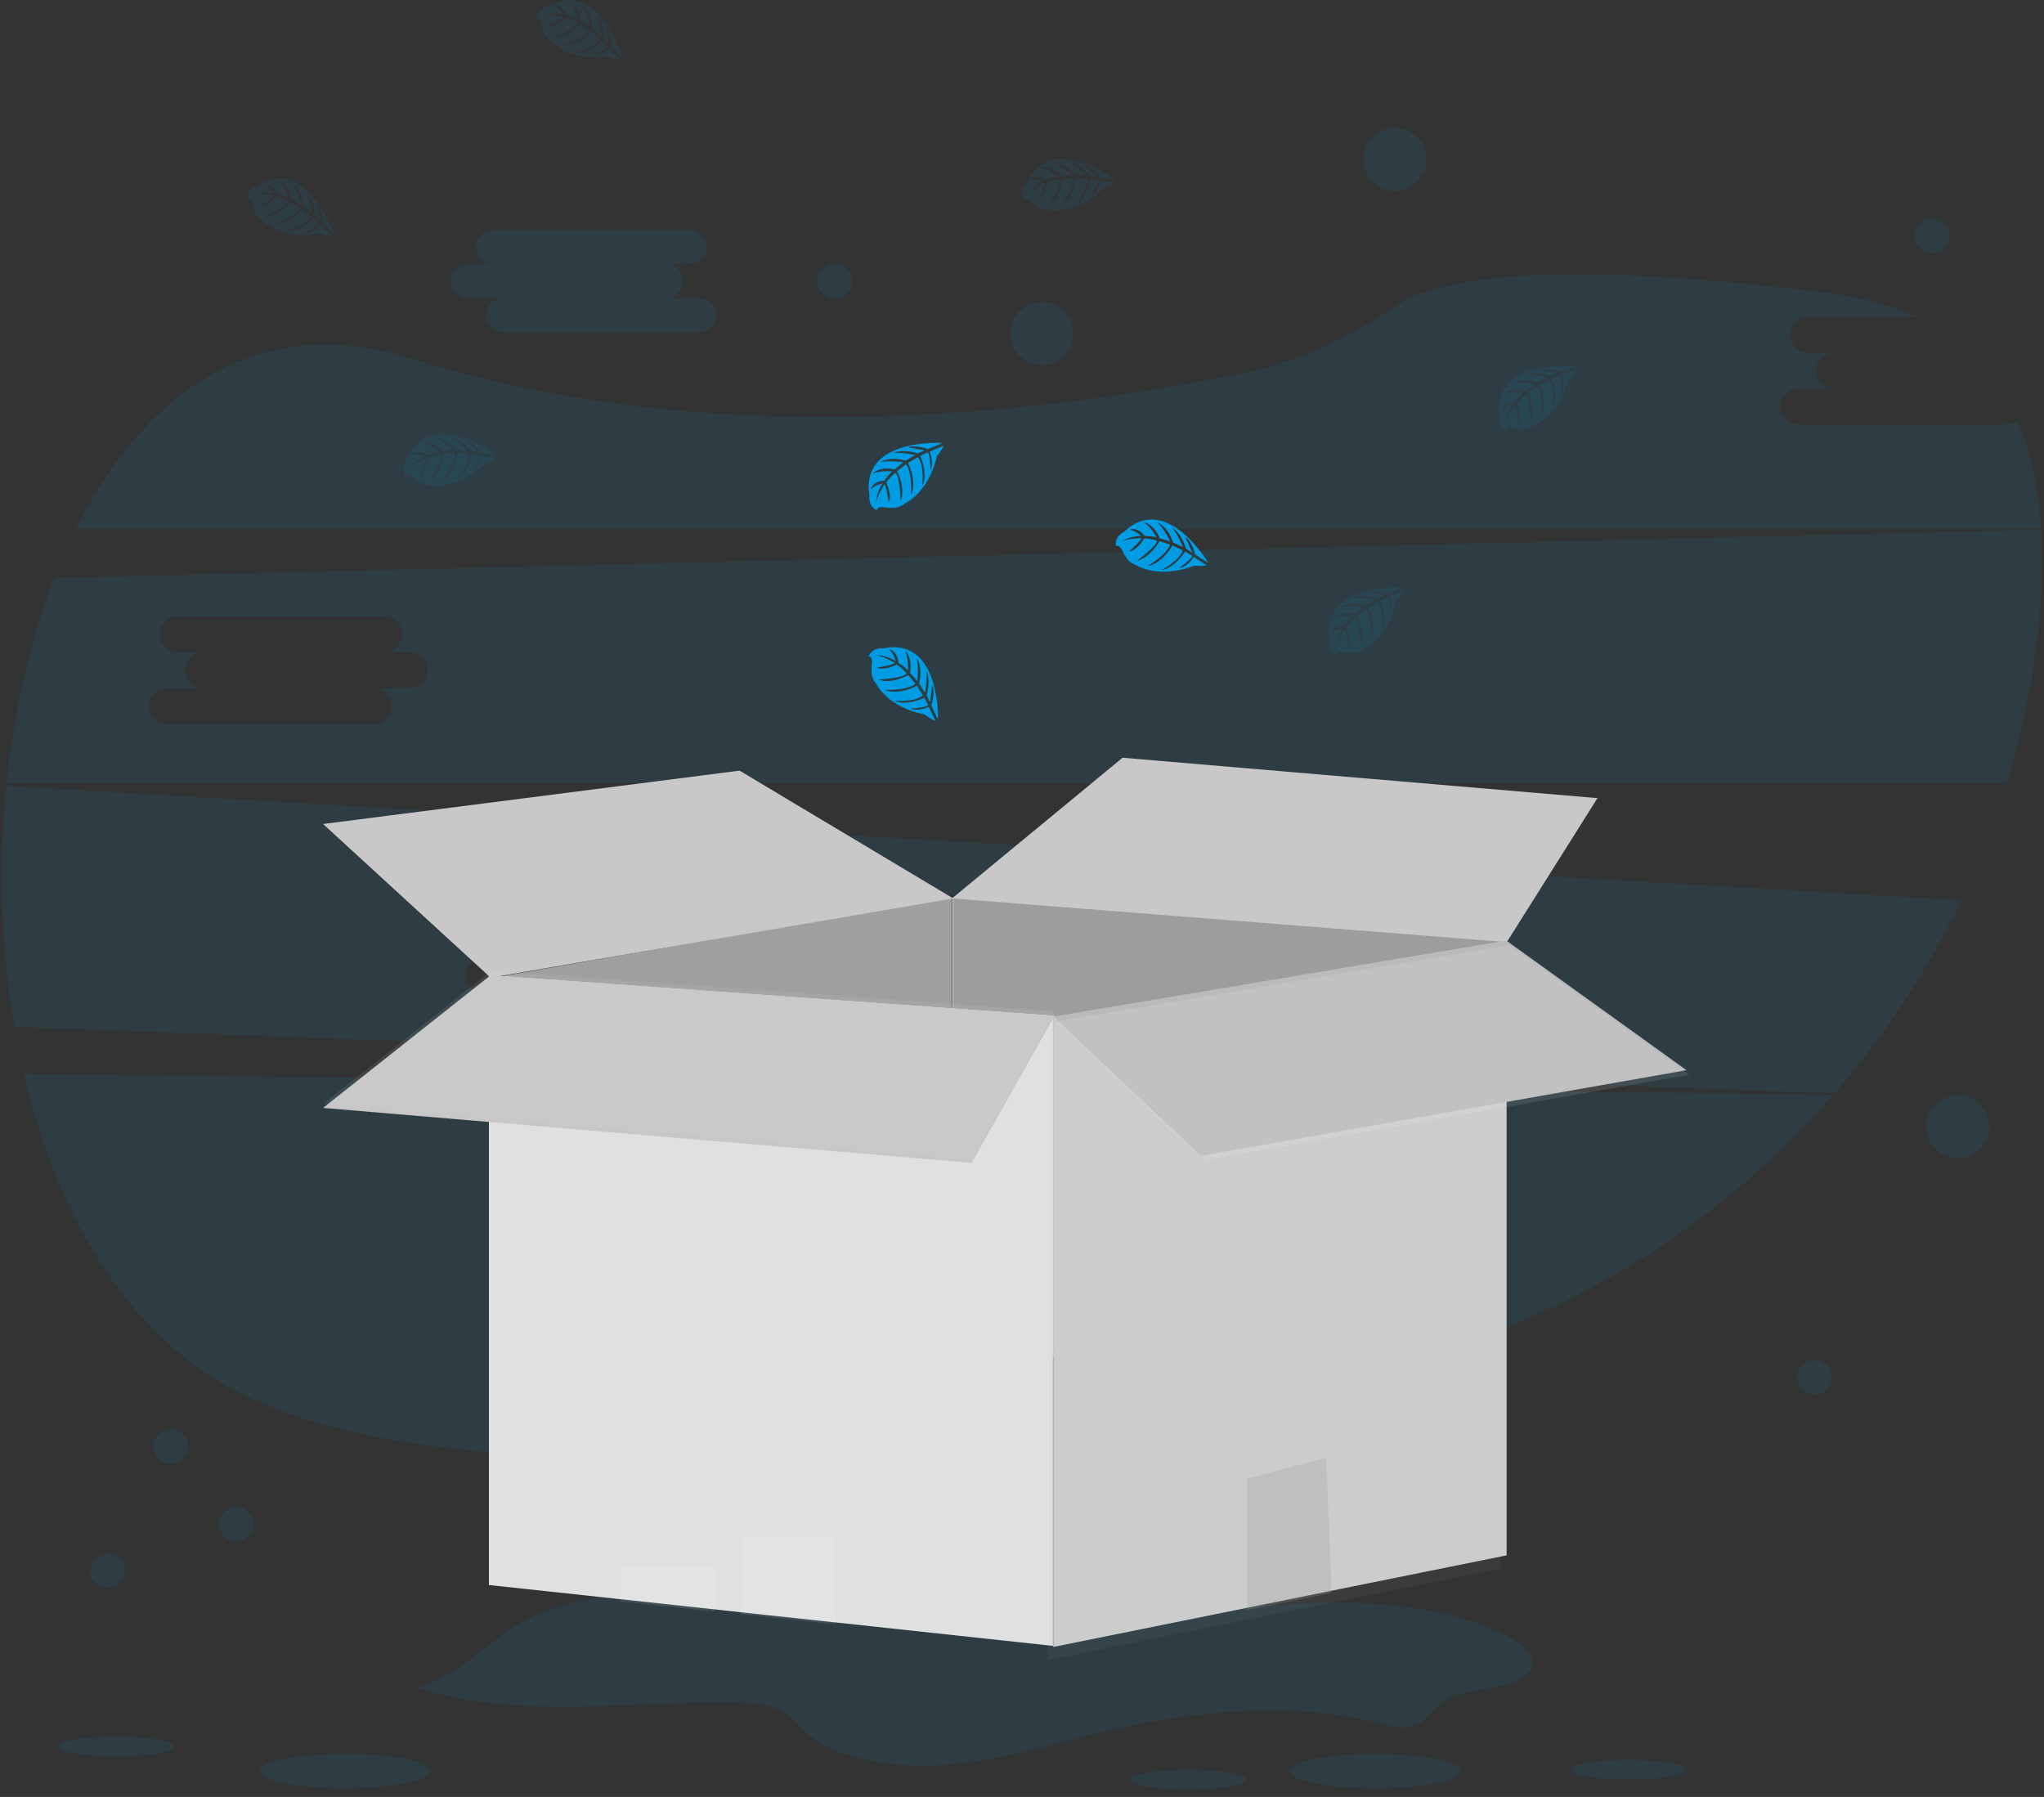 
<svg width="240px" height="211px" viewBox="0 0 240 211" version="1.1" xmlns="http://www.w3.org/2000/svg" xmlns:xlink="http://www.w3.org/1999/xlink">
    <rect x="0" y="0" width="240" height="211" fill="#333333" stroke="none"/>
    <defs></defs>
    <g id="Page-1" stroke="none" stroke-width="1" fill="none" fill-rule="evenodd">
        <g id="标准产品-切换【切集群、切命名空间、切项目】异常状态" transform="translate(-4715, -2624)">
            <g id="Group-73" transform="translate(2879, 2351)">
                <g id="Group-70" transform="translate(1256, 80)">
                    <g id="Group-51">
                        <g id="Group-34" transform="translate(201, 49)">
                            <g id="table02" transform="translate(19, 64)">
                                <g id="服务配置-title">
                                    <g id="Group-72" transform="translate(306, 80)">
                                        <g id="undraw_empty_xct9" transform="translate(54, 0)">
                                            <g id="Group-44" transform="translate(0, 3)" opacity="0.1">
                                                <g id="Group-36" transform="translate(0, 29)">
                                                    <g id="Group-33">
                                                        <path d="M2.806,94.111 C6.597,110.315 14.623,124.322 27.306,131.111 C53.665,145.221 113.11,137.944 157.476,129.583 C179.895,125.372 200.244,113.739 215.247,96.557 L2.806,94.111 Z" id="Shape" fill="#009CE3" fill-rule="nonzero"></path>
                                                        <path d="M235.458,17.844 L211.115,17.844 C209.953,17.844 209.011,16.902 209.011,15.74 C209.011,14.578 209.953,13.636 211.115,13.636 L215.323,13.636 C214.161,13.636 213.219,12.694 213.219,11.532 C213.219,10.37 214.161,9.427 215.323,9.427 L212.318,9.427 C211.156,9.427 210.214,8.485 210.214,7.323 C210.214,6.161 211.156,5.219 212.318,5.219 L225.024,5.219 C222.204,3.909 218.909,2.977 215.114,2.487 C180.47,-1.963 168.101,0.981 163.737,4.016 C158.354,7.75 152.349,10.498 145.931,11.821 C124.556,16.23 84.581,21.537 48.349,10.122 C30.342,4.444 16.957,14.035 8.936,30.056 L239.684,30.056 C239.382,25.4 238.48,21.102 236.825,17.337 C236.445,17.665 235.96,17.844 235.458,17.844 Z" id="Shape" fill="#009CE3" fill-rule="nonzero"></path>
                                                        <path d="M0.74,60.295 C-0.195,69.718 0.122,79.224 1.684,88.564 L215.408,96.38 C221.358,89.536 226.353,81.918 230.258,73.734 L0.74,60.295 Z M85.271,80.462 L81.063,80.462 C82.225,80.462 83.167,81.404 83.167,82.566 C83.167,83.728 82.225,84.671 81.063,84.671 L56.72,84.671 C55.558,84.671 54.616,83.728 54.616,82.566 C54.616,81.404 55.558,80.462 56.72,80.462 L60.928,80.462 C59.766,80.462 58.824,79.52 58.824,78.358 C58.824,77.196 59.766,76.254 60.928,76.254 L57.923,76.254 C56.761,76.254 55.819,75.312 55.819,74.15 C55.819,72.988 56.761,72.046 57.923,72.046 L82.266,72.046 C83.428,72.046 84.37,72.988 84.37,74.15 C84.37,75.312 83.428,76.254 82.266,76.254 L85.271,76.254 C86.433,76.254 87.375,77.196 87.375,78.358 C87.375,79.52 86.433,80.462 85.271,80.462 Z" id="Shape" fill="#009CE3" fill-rule="nonzero"></path>
                                                        <path d="M239.694,30.2 L6.357,35.878 C3.52,43.172 1.649,51.42 0.775,59.972 L235.606,59.972 C237.14,54.949 238.274,49.814 238.998,44.613 C239.697,39.586 239.976,34.727 239.694,30.2 Z M48.146,48.797 L43.938,48.797 C45.1,48.797 46.042,49.739 46.042,50.901 C46.042,52.063 45.1,53.005 43.938,53.005 L19.595,53.005 C18.433,53.005 17.491,52.063 17.491,50.901 C17.491,49.739 18.433,48.797 19.595,48.797 L23.803,48.797 C22.641,48.797 21.699,47.855 21.699,46.693 C21.699,45.531 22.641,44.589 23.803,44.589 L20.799,44.589 C19.637,44.589 18.694,43.647 18.694,42.485 C18.694,41.323 19.637,40.381 20.799,40.381 L45.141,40.381 C46.304,40.381 47.246,41.323 47.246,42.485 C47.246,43.647 46.304,44.589 45.141,44.589 L48.146,44.589 C49.308,44.589 50.25,45.531 50.25,46.693 C50.25,47.855 49.308,48.797 48.146,48.797 Z" id="Shape" fill="#009CE3" fill-rule="nonzero"></path>
                                                        <g id="Group" transform="translate(146.533, 96.226)" fill="#009CE3" fill-rule="nonzero">
                                                            <path d="M26.955,23.722 C25.07,23.331 20.312,18.78 20.312,18.78 C20.312,18.78 26.487,16.502 28.374,16.893 C30.146,17.387 31.231,19.17 30.857,20.97 C30.483,22.771 28.776,23.973 26.955,23.72 L26.955,23.722 Z" id="Shape"></path>
                                                            <path d="M15.817,32.431 C13.893,32.363 8.434,28.684 8.434,28.684 C8.434,28.684 14.138,25.401 16.062,25.462 C17.365,25.422 18.582,26.11 19.219,27.247 C19.857,28.385 19.807,29.782 19.092,30.872 C18.377,31.962 17.114,32.563 15.817,32.431 Z" id="Shape"></path>
                                                            <path d="M24.308,4.437 C24.555,6.348 28.724,11.44 28.724,11.44 C28.724,11.44 31.469,5.457 31.224,3.546 C30.87,1.739 29.175,0.517 27.349,0.752 C25.523,0.987 24.192,2.599 24.308,4.437 Z" id="Shape"></path>
                                                            <path d="M11.41,14.786 C12.216,16.533 17.719,20.147 17.719,20.147 C17.719,20.147 18.549,13.615 17.743,11.868 C17.276,10.653 16.171,9.799 14.877,9.652 C13.583,9.505 12.315,10.09 11.587,11.169 C10.858,12.248 10.79,13.643 11.41,14.788 L11.41,14.786 Z" id="Shape"></path>
                                                            <path d="M0.256,26.565 C0.753,28.426 5.569,32.916 5.569,32.916 C5.569,32.916 7.49,26.62 6.99,24.759 C6.397,23.018 4.555,22.035 2.778,22.511 C1.001,22.988 -0.102,24.761 0.256,26.565 Z" id="Shape"></path>
                                                            <path d="M26.955,23.722 C25.07,23.331 20.312,18.78 20.312,18.78 C20.312,18.78 26.487,16.502 28.374,16.893 C30.146,17.387 31.231,19.17 30.857,20.97 C30.483,22.771 28.776,23.973 26.955,23.72 L26.955,23.722 Z" id="Shape" opacity="0.25"></path>
                                                            <path d="M15.817,32.431 C13.893,32.363 8.434,28.684 8.434,28.684 C8.434,28.684 14.138,25.401 16.062,25.462 C17.365,25.422 18.582,26.11 19.219,27.247 C19.857,28.385 19.807,29.782 19.092,30.872 C18.377,31.962 17.114,32.563 15.817,32.431 Z" id="Shape" opacity="0.25"></path>
                                                            <path d="M11.41,14.786 C12.216,16.533 17.719,20.147 17.719,20.147 C17.719,20.147 18.549,13.615 17.743,11.868 C17.276,10.653 16.171,9.799 14.877,9.652 C13.583,9.505 12.315,10.09 11.587,11.169 C10.858,12.248 10.79,13.643 11.41,14.788 L11.41,14.786 Z" id="Shape" opacity="0.25"></path>
                                                            <path d="M0.256,26.565 C0.753,28.426 5.569,32.916 5.569,32.916 C5.569,32.916 7.49,26.62 6.99,24.759 C6.397,23.018 4.555,22.035 2.778,22.511 C1.001,22.988 -0.102,24.761 0.256,26.565 Z" id="Shape" opacity="0.25"></path>
                                                        </g>
                                                        <g id="Group" transform="translate(137.361, 66.124)">
                                                            <path d="M6.453,48.015 C6.453,48.015 7.231,31.654 16.213,22.528 C20.001,18.723 22.453,13.792 23.201,8.475 C23.538,5.948 23.642,3.395 23.513,0.849" id="Shape" stroke="#535461" stroke-width="2"></path>
                                                            <path d="M31.104,7.023 C29.575,8.206 23.037,8.892 23.037,8.892 C23.037,8.892 25.297,2.708 26.815,1.524 C27.788,0.659 29.161,0.406 30.378,0.869 C31.595,1.332 32.454,2.433 32.607,3.726 C32.759,5.019 32.18,6.29 31.104,7.023 Z" id="Shape" fill="#009CE3" fill-rule="nonzero"></path>
                                                            <path d="M24.891,24.17 C22.982,24.426 16.986,21.711 16.986,21.711 C16.986,21.711 22.059,17.514 23.974,17.258 C25.251,17.002 26.564,17.477 27.382,18.491 C28.199,19.505 28.384,20.89 27.863,22.083 C27.341,23.277 26.199,24.081 24.9,24.17 L24.891,24.17 Z" id="Shape" fill="#009CE3" fill-rule="nonzero"></path>
                                                            <path d="M17.272,36.078 C15.433,36.653 9.063,34.986 9.063,34.986 C9.063,34.986 13.352,29.992 15.191,29.418 C16.981,28.981 18.804,30.01 19.354,31.769 C19.904,33.529 18.993,35.413 17.272,36.074 L17.272,36.078 Z" id="Shape" fill="#009CE3" fill-rule="nonzero"></path>
                                                            <path d="M15.999,6.852 C16.872,8.573 22.489,11.995 22.489,11.995 C22.489,11.995 23.094,5.444 22.229,3.719 C21.298,2.127 19.29,1.534 17.643,2.362 C15.996,3.19 15.276,5.156 15.999,6.852 Z" id="Shape" fill="#009CE3" fill-rule="nonzero"></path>
                                                            <path d="M7.263,20.894 C8.604,22.277 14.994,23.86 14.994,23.86 C14.994,23.86 13.612,17.424 12.271,16.042 C10.906,14.801 8.812,14.834 7.488,16.118 C6.163,17.402 6.065,19.494 7.263,20.896 L7.263,20.894 Z" id="Shape" fill="#009CE3" fill-rule="nonzero"></path>
                                                            <path d="M0.646,35.705 C1.738,37.295 7.766,39.935 7.766,39.935 C7.766,39.935 7.49,33.357 6.403,31.767 C5.262,30.338 3.212,30.031 1.702,31.063 C0.192,32.094 -0.268,34.116 0.649,35.698 L0.646,35.705 Z" id="Shape" fill="#009CE3" fill-rule="nonzero"></path>
                                                        </g>
                                                    </g>
                                                    <g id="Group-35" transform="translate(48.985, 154.67)" fill="#009CE3" fill-rule="nonzero">
                                                        <path d="M0.162,11.534 C11.304,15.281 24.898,13.002 37.539,13.266 C39.271,13.303 41.101,13.41 42.49,14.056 C43.879,14.702 44.562,15.757 45.514,16.649 C49.056,19.99 56.313,21.064 62.658,20.498 C69.003,19.931 74.821,18.055 80.794,16.627 C91.143,14.156 102.975,13.033 113.182,15.725 C114.12,15.972 115.106,16.255 116.109,16.159 C118.348,15.938 119.014,14.147 120.578,13.124 C123.412,11.276 129.541,11.778 130.78,9.344 C131.508,7.927 129.833,6.453 128.011,5.478 C121.034,1.749 111.054,1.134 101.923,1.709 C92.793,2.285 83.815,3.872 74.637,3.877 C63.202,3.877 52.153,1.443 40.829,0.446 C32.985,-0.246 24.425,-0.161 17.071,1.863 C9.122,4.079 7.365,9.021 0.162,11.534 Z" id="Shape"></path>
                                                    </g>
                                                </g>
                                                <path d="M55.003,28.008 L57.865,28.008 C56.784,27.972 55.927,27.085 55.927,26.004 C55.927,24.923 56.784,24.036 57.865,24 L81.049,24 C82.129,24.036 82.987,24.923 82.987,26.004 C82.987,27.085 82.129,27.972 81.049,28.008 L78.187,28.008 C79.293,28.008 80.19,28.905 80.19,30.011 C80.19,31.117 79.293,32.014 78.187,32.014 L82.193,32.014 C83.273,32.05 84.131,32.937 84.131,34.018 C84.131,35.1 83.273,35.986 82.193,36.022 L59.009,36.022 C57.928,35.986 57.071,35.1 57.071,34.018 C57.071,32.937 57.928,32.05 59.009,32.014 L55.003,32.014 C53.897,32.014 53,31.117 53,30.011 C53,28.905 53.897,28.008 55.003,28.008 Z" id="Shape-Copy" fill="#009CE3" fill-rule="nonzero"></path>
                                                <g id="Group-41" transform="translate(96, 28)" fill="#009CE3" fill-rule="nonzero">
                                                    <circle id="Oval" cx="26.335" cy="8.168" r="3.701"></circle>
                                                    <circle id="Oval" cx="2.019" cy="2.019" r="2.019"></circle>
                                                </g>
                                                <g id="Group-42" transform="translate(194.408, 19.735) rotate(-11) translate(-194.408, -19.735) translate(161.408, 6.235)" fill="#009CE3" fill-rule="nonzero">
                                                    <circle id="Oval" cx="3.701" cy="3.701" r="3.701"></circle>
                                                    <circle id="Oval" cx="63.941" cy="24.539" r="2.019"></circle>
                                                </g>
                                                <g id="Group-42-Copy" transform="translate(222, 143) rotate(80) translate(-222, -143) translate(206, 129)" fill="#009CE3" fill-rule="nonzero">
                                                    <circle id="Oval" cx="3.884" cy="3.869" r="3.701"></circle>
                                                    <circle id="Oval" cx="29.941" cy="25.539" r="2.019"></circle>
                                                </g>
                                                <g id="Group-40" transform="translate(10.607, 164.708)" fill="#009CE3" fill-rule="nonzero">
                                                    <circle id="Oval" cx="9.429" cy="2.168" r="2.019"></circle>
                                                    <circle id="Oval" cx="17.168" cy="11.259" r="2.019"></circle>
                                                    <circle id="Oval" cx="2.028" cy="16.739" r="2.019"></circle>
                                                </g>
                                                <ellipse id="Oval" fill="#009CE3" fill-rule="nonzero" cx="40.471" cy="204.961" rx="10" ry="2.019"></ellipse>
                                                <ellipse id="Oval-Copy-7" fill="#009CE3" fill-rule="nonzero" cx="161.471" cy="204.961" rx="10" ry="2.019"></ellipse>
                                            </g>
                                            <path d="M63.18,121.16 C63.18,121.16 60.23,127.445 62.043,127.019 C63.856,126.593 63.18,121.16 63.18,121.16 Z" id="Shape" fill="#000000" fill-rule="nonzero" opacity="0.1"></path>
                                            <g id="Group-3" transform="translate(37, 88)" fill-rule="nonzero">
                                                <polygon id="Shape" fill="#A8A7A7" points="21.408 26.715 74.73 17.412 74.73 71.535 23.117 68.691 20.408 26.715"></polygon>
                                                <polygon id="Shape" fill="#000000" opacity="0.05" points="75.322 17 75.322 71.123 23.709 68.279 21 26.303"></polygon>
                                                <polygon id="Shape" fill="#B0ADAD" points="74.781 17.412 139.925 22.542 136.32 69.642 74.781 71.535"></polygon>
                                                <polygon id="Shape" fill="#000000" opacity="0.1" points="75 17 140.144 22.13 136.539 69.23 75 71.123"></polygon>
                                                <polygon id="Shape" fill="#C9C7C7" points="94.81 0.974 74.781 17.493 139.925 22.623 150.571 5.718"></polygon>
                                                <polygon id="Shape" fill="#C9C7C7" points="0.935 8.757 49.839 2.491 74.926 17.495 20.604 26.798"></polygon>
                                                <polygon id="Shape" fill="#E0E0E0" points="86.639 31.268 86.639 105.265 61.192 102.518 50.123 101.331 46.751 100.959 35.689 99.764 20.408 98.116 20.408 26.516 74.723 30.407"></polygon>
                                                <polygon id="Shape" fill="#CCCCCC" points="139.903 22.47 139.903 94.634 119.507 98.754 109.588 100.759 86.667 105.391 86.667 31.394"></polygon>
                                                <polygon id="Shape" fill="#CCCCCC" opacity="0.05" points="139.236 24 139.236 96.164 118.84 100.284 108.921 102.289 86 106.922 86 32.924"></polygon>
                                                <polygon id="Shape" fill="#C8C6C6" points="0.935 42.092 20.604 26.516 86.834 31.268 77.085 48.552"></polygon>
                                                <polygon id="Shape" fill="#E0E0E0" opacity="0.1" points="1 41.576 20.669 26 86.9 30.752 77.15 48.035"></polygon>
                                                <polygon id="Shape" fill="#BABABA" points="139.903 22.47 86.667 31.394 103.994 47.727 161.018 37.66"></polygon>
                                                <polygon id="Shape" fill="#FFFFFF" opacity="0.1" points="140.236 23 87 31.924 104.327 48.257 161.351 38.19"></polygon>
                                                <polygon id="Shape" fill="#9B9898" opacity="0.252" points="119.347 99.046 109.428 101.05 109.428 85.63 118.719 83.165"></polygon>
                                                <polygon id="Shape" fill="#FFFFFF" opacity="0.1" points="61.066 92.523 61.066 102.724 49.997 101.536 49.997 92.523"></polygon>
                                                <polygon id="Shape" fill="#FFFFFF" opacity="0.1" points="46.897 95.81 46.897 101.237 35.835 100.042 35.835 95.81"></polygon>
                                            </g>
                                            <path d="M110.579,52.012 C110.579,52.012 100.968,51.433 102.091,58.176 C102.091,58.176 101.866,59.367 102.946,59.908 C102.946,59.908 102.964,59.402 103.932,59.577 C104.277,59.635 104.628,59.652 104.977,59.627 C105.45,59.596 105.899,59.41 106.256,59.099 C106.256,59.099 108.96,57.983 110.012,53.563 C110.012,53.563 110.791,52.597 110.771,52.349 L109.147,53.044 C109.147,53.044 109.701,54.215 109.263,55.189 C109.263,55.189 109.213,53.087 108.899,53.135 C108.836,53.135 108.057,53.542 108.057,53.542 C108.057,53.542 109.011,55.581 108.29,57.065 C108.29,57.065 108.563,54.552 107.759,53.689 L106.616,54.357 C106.616,54.357 107.731,56.463 106.975,58.183 C106.975,58.183 107.169,55.545 106.375,54.519 L105.338,55.325 C105.338,55.325 106.388,57.404 105.748,58.831 C105.748,58.831 105.665,55.76 105.113,55.528 C105.113,55.528 104.208,56.327 104.071,56.656 C104.071,56.656 104.787,58.173 104.342,58.96 C104.342,58.96 104.069,56.914 103.836,56.903 C103.836,56.903 102.933,58.259 102.84,59.18 C102.884,58.321 103.151,57.49 103.616,56.767 C103.096,56.865 102.616,57.114 102.235,57.483 C102.235,57.483 102.375,56.524 103.839,56.441 C103.839,56.441 104.597,55.411 104.785,55.348 C104.785,55.348 103.328,55.227 102.445,55.619 C102.445,55.619 103.222,54.716 105.053,55.113 L106.064,54.278 C106.064,54.278 104.147,54.026 103.333,54.306 C103.333,54.306 104.269,53.507 106.34,54.089 L107.453,53.424 C107.453,53.424 105.819,53.07 104.845,53.199 C104.845,53.199 105.872,52.645 107.779,53.244 L108.576,52.887 C108.576,52.887 107.377,52.652 107.028,52.614 C106.679,52.576 106.659,52.48 106.659,52.48 C107.417,52.354 108.195,52.442 108.907,52.733 C108.907,52.733 110.614,52.119 110.579,52.012 Z" id="Shape" fill="#009CE3" fill-rule="nonzero"></path>
                                            <path d="M164.579,69.012 C164.579,69.012 154.968,68.433 156.091,75.176 C156.091,75.176 155.866,76.367 156.946,76.908 C156.946,76.908 156.964,76.402 157.935,76.577 C158.28,76.635 158.63,76.652 158.979,76.627 C159.447,76.593 159.89,76.409 160.244,76.101 C160.244,76.101 162.95,74.983 164.002,70.563 C164.002,70.563 164.778,69.599 164.748,69.351 L163.124,70.044 C163.124,70.044 163.678,71.215 163.243,72.189 C163.243,72.189 163.19,70.087 162.879,70.135 C162.816,70.135 162.034,70.542 162.034,70.542 C162.034,70.542 162.99,72.583 162.27,74.065 C162.27,74.065 162.543,71.552 161.736,70.689 L160.605,71.349 C160.605,71.349 161.721,73.456 160.965,75.176 C160.965,75.176 161.159,72.538 160.365,71.511 L159.331,72.32 C159.331,72.32 160.378,74.397 159.741,75.823 C159.741,75.823 159.657,72.753 159.106,72.52 C159.106,72.52 158.2,73.319 158.061,73.648 C158.061,73.648 158.78,75.165 158.334,75.952 C158.334,75.952 158.061,73.906 157.829,73.896 C157.829,73.896 156.926,75.251 156.832,76.172 C156.877,75.314 157.146,74.482 157.611,73.759 C157.09,73.858 156.609,74.107 156.228,74.475 C156.228,74.475 156.369,73.517 157.834,73.433 C157.834,73.433 158.58,72.404 158.78,72.341 C158.78,72.341 157.323,72.219 156.44,72.611 C156.44,72.611 157.217,71.708 159.045,72.118 L160.057,71.283 C160.057,71.283 158.137,71.031 157.325,71.311 C157.325,71.311 158.261,70.512 160.332,71.094 L161.445,70.429 C161.445,70.429 159.809,70.077 158.835,70.204 C158.835,70.204 159.864,69.65 161.771,70.249 L162.568,69.893 C162.568,69.893 161.369,69.657 161.018,69.619 C160.666,69.581 160.648,69.485 160.648,69.485 C161.408,69.359 162.187,69.447 162.899,69.738 C162.899,69.738 164.609,69.119 164.579,69.012 Z" id="Shape" fill="#009CE3" fill-rule="nonzero" opacity="0.1"></path>
                                            <path d="M58.287,53.429 C58.287,53.429 50.568,47.656 47.809,53.91 C47.809,53.91 46.967,54.782 47.572,55.827 C47.572,55.827 47.86,55.42 48.583,56.095 C48.839,56.333 49.123,56.54 49.428,56.712 C49.841,56.942 50.318,57.031 50.786,56.965 C50.786,56.965 53.659,57.519 56.967,54.406 C56.967,54.406 58.148,54.026 58.259,53.804 L56.517,53.498 C56.517,53.498 56.334,54.78 55.437,55.354 C55.437,55.354 56.547,53.569 56.259,53.44 C56.2,53.412 55.33,53.313 55.33,53.313 C55.33,53.313 55.007,55.544 53.59,56.386 C53.59,56.386 55.201,54.436 55.002,53.273 L53.679,53.202 C53.679,53.202 53.454,55.577 51.876,56.598 C51.876,56.598 53.487,54.502 53.393,53.207 L52.083,53.313 C52.083,53.313 51.818,55.622 50.5,56.462 C50.5,56.462 52.116,53.852 51.785,53.356 C51.785,53.356 50.589,53.526 50.293,53.723 C50.293,53.723 50.063,55.377 49.253,55.797 C49.253,55.797 50.151,53.938 49.969,53.809 C49.969,53.809 48.469,54.444 47.88,55.167 C48.39,54.474 49.071,53.927 49.858,53.579 C49.369,53.375 48.831,53.319 48.31,53.417 C48.31,53.417 48.952,52.693 50.222,53.429 C50.222,53.429 51.411,52.982 51.613,53.037 C51.613,53.037 50.462,52.135 49.509,51.978 C49.509,51.978 50.657,51.649 51.959,52.989 L53.272,52.855 C53.272,52.855 51.813,51.591 50.976,51.378 C50.976,51.378 52.197,51.224 53.606,52.848 L54.901,52.906 C54.901,52.906 53.73,51.712 52.847,51.282 C52.847,51.282 54.008,51.383 55.272,52.934 L56.135,53.073 C56.135,53.073 55.262,52.218 54.989,51.995 C54.716,51.773 54.754,51.679 54.754,51.679 C55.457,51.991 56.061,52.492 56.496,53.126 C56.496,53.126 58.254,53.533 58.287,53.429 Z" id="Shape" fill="#009CE3" fill-rule="nonzero" opacity="0.1"></path>
                                            <path d="M130.943,21.117 C130.943,21.117 123.224,15.34 120.465,21.597 C120.465,21.597 119.623,22.47 120.228,23.514 C120.228,23.514 120.516,23.107 121.239,23.782 C121.497,24.019 121.781,24.225 122.086,24.397 C122.499,24.627 122.976,24.716 123.444,24.65 C123.444,24.65 126.317,25.203 129.625,22.088 C129.625,22.088 130.806,21.711 130.915,21.486 L129.173,21.185 C129.173,21.185 128.993,22.467 128.093,23.041 C128.093,23.041 129.205,21.256 128.917,21.127 C128.859,21.099 127.989,21 127.989,21 C127.989,21 127.655,23.236 126.239,24.073 C126.239,24.073 127.847,22.123 127.65,20.96 L126.328,20.889 C126.328,20.889 126.1,23.264 124.524,24.283 C124.524,24.283 126.135,22.186 126.042,20.891 L124.734,20.998 C124.734,20.998 124.466,23.309 123.149,24.149 C123.149,24.149 124.767,21.539 124.436,21.043 C124.436,21.043 123.24,21.213 122.944,21.41 C122.944,21.41 122.714,23.064 121.904,23.484 C121.904,23.484 122.802,21.625 122.62,21.493 C122.62,21.493 121.12,22.131 120.531,22.854 C121.04,22.161 121.722,21.613 122.509,21.266 C122.019,21.061 121.48,21.005 120.958,21.104 C120.958,21.104 121.603,20.381 122.873,21.117 C122.873,21.117 124.062,20.666 124.264,20.725 C124.264,20.725 123.113,19.822 122.16,19.662 C122.16,19.662 123.305,19.336 124.608,20.674 L125.92,20.54 C125.92,20.54 124.464,19.275 123.624,19.06 C123.624,19.06 124.846,18.909 126.257,20.532 L127.552,20.588 C127.552,20.588 126.381,19.394 125.495,18.967 C125.495,18.967 126.659,19.068 127.923,20.618 L128.783,20.757 C128.783,20.757 127.908,19.913 127.635,19.695 C127.362,19.478 127.4,19.382 127.4,19.382 C128.104,19.693 128.707,20.194 129.142,20.828 C129.142,20.828 130.9,21.213 130.943,21.117 Z" id="Shape" fill="#009CE3" fill-rule="nonzero" opacity="0.1"></path>
                                            <path d="M39.187,27.379 C39.187,27.379 36.101,18.247 30.282,21.836 C30.282,21.836 29.094,22.088 29,23.28 C29,23.28 29.468,23.108 29.675,24.069 C29.752,24.411 29.869,24.742 30.022,25.057 C30.231,25.482 30.571,25.827 30.993,26.041 C30.993,26.041 33.046,28.128 37.538,27.437 C37.538,27.437 38.724,27.796 38.941,27.672 L37.677,26.431 C37.677,26.431 36.802,27.384 35.735,27.346 C35.735,27.346 37.664,26.507 37.505,26.236 C37.472,26.183 36.812,25.609 36.812,25.609 C36.812,25.609 35.279,27.26 33.636,27.151 C33.636,27.151 36.066,26.459 36.562,25.381 L35.515,24.574 C35.515,24.574 33.982,26.4 32.103,26.345 C32.103,26.345 34.632,25.533 35.272,24.41 L34.134,23.755 C34.134,23.755 32.616,25.508 31.043,25.452 C31.043,25.452 33.856,24.22 33.863,23.624 C33.863,23.624 32.783,23.085 32.427,23.08 C32.427,23.08 31.299,24.311 30.404,24.2 C30.404,24.2 32.194,23.176 32.118,22.966 C32.118,22.966 30.525,22.64 29.627,22.903 C30.439,22.62 31.311,22.555 32.156,22.713 C31.868,22.268 31.455,21.916 30.97,21.702 C30.97,21.702 31.911,21.471 32.541,22.797 C32.541,22.797 33.775,23.103 33.906,23.262 C33.906,23.262 33.471,21.868 32.776,21.196 C32.776,21.196 33.906,21.578 34.215,23.426 L35.373,24.059 C35.373,24.059 34.895,22.185 34.318,21.53 C34.318,21.53 35.413,22.096 35.651,24.233 L36.688,25.015 C36.688,25.015 36.4,23.366 35.914,22.511 C35.914,22.511 36.815,23.254 36.976,25.25 L37.606,25.852 C37.606,25.852 37.373,24.653 37.277,24.314 C37.181,23.975 37.26,23.952 37.26,23.952 C37.662,24.608 37.874,25.363 37.874,26.132 C37.874,26.132 39.098,27.445 39.187,27.379 Z" id="Shape" fill="#009CE3" fill-rule="nonzero" opacity="0.1"></path>
                                            <path d="M184.84,43.061 C184.84,43.061 175.255,41.994 176.046,48.794 C176.046,48.794 175.761,49.973 176.805,50.564 C176.805,50.564 176.848,50.059 177.817,50.286 C178.159,50.36 178.509,50.395 178.859,50.39 C179.332,50.381 179.789,50.219 180.161,49.927 C180.161,49.927 182.92,48.948 184.207,44.586 C184.207,44.586 185.032,43.663 185.014,43.412 L183.358,44.024 C183.358,44.024 183.864,45.221 183.358,46.172 C183.358,46.172 183.411,44.07 183.105,44.103 C183.042,44.103 182.242,44.467 182.242,44.467 C182.242,44.467 183.092,46.553 182.298,48.008 C182.298,48.008 182.698,45.509 181.936,44.609 L180.76,45.216 C180.76,45.216 181.772,47.378 180.925,49.057 C180.925,49.057 181.254,46.432 180.513,45.367 L179.438,46.126 C179.438,46.126 180.379,48.253 179.668,49.646 C179.668,49.646 179.741,46.576 179.203,46.316 C179.203,46.316 178.257,47.074 178.103,47.388 C178.103,47.388 178.742,48.931 178.259,49.702 C178.259,49.702 178.09,47.646 177.867,47.626 C177.867,47.626 176.896,48.933 176.755,49.856 C176.842,49 177.153,48.183 177.655,47.484 C177.13,47.557 176.638,47.781 176.239,48.129 C176.239,48.129 176.426,47.181 177.893,47.17 C177.893,47.17 178.689,46.182 178.904,46.129 C178.904,46.129 177.455,45.934 176.552,46.28 C176.552,46.28 177.374,45.415 179.18,45.919 L180.245,45.137 C180.245,45.137 178.32,44.748 177.506,45.001 C177.506,45.001 178.482,44.242 180.52,44.937 L181.666,44.328 C181.666,44.328 180.05,43.893 179.071,43.971 C179.071,43.971 180.126,43.466 182,44.166 L182.814,43.85 C182.814,43.85 181.628,43.554 181.279,43.498 C180.93,43.443 180.917,43.347 180.917,43.347 C181.682,43.259 182.456,43.385 183.153,43.711 C183.153,43.711 184.857,43.167 184.84,43.061 Z" id="Shape" fill="#009CE3" fill-rule="nonzero" opacity="0.1"></path>
                                            <path d="M72.992,6.659 C72.992,6.659 70.332,-2.605 64.348,0.721 C64.348,0.721 63.149,0.905 63,2.104 C63,2.104 63.475,1.955 63.64,2.923 C63.701,3.271 63.803,3.611 63.943,3.935 C64.131,4.371 64.456,4.733 64.869,4.967 C64.869,4.967 66.826,7.142 71.343,6.656 C71.343,6.656 72.511,7.066 72.734,6.955 L71.538,5.655 C71.538,5.655 70.62,6.57 69.558,6.484 C69.558,6.484 71.52,5.725 71.368,5.455 C71.338,5.399 70.706,4.795 70.706,4.795 C70.706,4.795 69.102,6.378 67.464,6.193 C67.464,6.193 69.924,5.612 70.466,4.565 L69.454,3.71 C69.454,3.71 67.84,5.465 65.966,5.328 C65.966,5.328 68.516,4.628 69.219,3.538 L68.111,2.832 C68.111,2.832 66.505,4.514 64.947,4.388 C64.947,4.388 67.813,3.282 67.848,2.688 C67.848,2.688 66.791,2.101 66.434,2.081 C66.434,2.081 65.253,3.26 64.356,3.108 C64.356,3.108 66.192,2.165 66.126,1.952 C66.126,1.952 64.548,1.555 63.64,1.775 C64.462,1.531 65.334,1.506 66.169,1.702 C65.901,1.244 65.506,0.875 65.031,0.64 C65.031,0.64 65.982,0.45 66.548,1.803 C66.548,1.803 67.765,2.162 67.891,2.329 C67.891,2.329 67.519,0.915 66.854,0.215 C66.854,0.215 67.967,0.645 68.192,2.506 L69.32,3.191 C69.32,3.191 68.925,1.295 68.379,0.627 C68.379,0.627 69.446,1.242 69.591,3.386 L70.602,4.213 C70.602,4.213 70.387,2.554 69.942,1.684 C69.942,1.684 70.809,2.468 70.88,4.466 L71.482,5.098 C71.482,5.098 71.305,3.889 71.229,3.546 C71.153,3.202 71.229,3.154 71.229,3.154 C71.604,3.826 71.783,4.59 71.748,5.359 C71.748,5.359 72.901,6.719 72.992,6.659 Z" id="Shape" fill="#009CE3" fill-rule="nonzero" opacity="0.1"></path>
                                            <path d="M141.834,66.026 C141.834,66.026 136.92,57.733 131.971,62.452 C131.971,62.452 130.858,62.933 131.015,64.131 C131.015,64.131 131.437,63.863 131.842,64.761 C131.987,65.08 132.169,65.381 132.386,65.656 C132.676,66.029 133.082,66.296 133.539,66.415 C133.539,66.415 135.98,68.029 140.231,66.415 C140.231,66.415 141.465,66.519 141.652,66.354 L140.168,65.398 C140.168,65.398 139.51,66.514 138.458,66.698 C138.458,66.698 140.17,65.477 139.955,65.247 C139.91,65.199 139.146,64.774 139.146,64.774 C139.146,64.774 137.99,66.708 136.364,66.944 C136.364,66.944 138.6,65.76 138.86,64.612 L137.666,64.051 C137.666,64.051 136.546,66.157 134.697,66.494 C134.697,66.494 136.991,65.176 137.396,63.944 L136.146,63.54 C136.146,63.54 135.013,65.563 133.476,65.841 C133.476,65.841 135.969,64.051 135.853,63.466 C135.853,63.466 134.685,63.163 134.336,63.234 C134.336,63.234 133.488,64.673 132.581,64.751 C132.581,64.751 134.121,63.38 134.004,63.188 C134.004,63.188 132.376,63.201 131.554,63.643 C132.29,63.199 133.13,62.955 133.989,62.935 C133.615,62.559 133.14,62.301 132.621,62.192 C132.621,62.192 133.494,61.769 134.391,62.935 C134.391,62.935 135.656,62.978 135.825,63.107 C135.825,63.107 135.11,61.843 134.29,61.322 C134.29,61.322 135.474,61.458 136.159,63.203 L137.424,63.583 C137.424,63.583 136.566,61.848 135.868,61.337 C135.868,61.337 137.057,61.663 137.735,63.704 L138.911,64.253 C138.911,64.253 138.286,62.703 137.646,61.977 C137.646,61.977 138.68,62.515 139.255,64.432 L139.996,64.893 C139.996,64.893 139.52,63.767 139.353,63.456 C139.186,63.145 139.257,63.077 139.257,63.077 C139.787,63.634 140.152,64.327 140.312,65.08 C140.312,65.08 141.761,66.109 141.834,66.026 Z" id="Shape" fill="#009CE3" fill-rule="nonzero"></path>
                                            <path d="M110.146,84.409 C110.146,84.409 110.399,74.773 103.705,76.131 C103.705,76.131 102.506,75.947 102,77.044 C102,77.044 102.506,77.044 102.364,78.018 C102.318,78.365 102.313,78.716 102.349,79.065 C102.395,79.537 102.595,79.982 102.918,80.329 C102.918,80.329 104.124,82.995 108.578,83.9 C108.578,83.9 109.567,84.646 109.815,84.606 L109.056,83.007 C109.056,83.007 107.905,83.599 106.916,83.197 C106.916,83.197 109.015,83.073 108.957,82.765 C108.957,82.701 108.522,81.933 108.522,81.933 C108.522,81.933 106.514,82.957 105.009,82.284 C105.009,82.284 107.538,82.474 108.365,81.642 L107.66,80.521 C107.66,80.521 105.591,81.705 103.846,81.007 C103.846,81.007 106.489,81.113 107.49,80.286 L106.648,79.275 C106.648,79.275 104.607,80.392 103.161,79.801 C103.161,79.801 106.226,79.616 106.448,79.057 C106.448,79.057 105.619,78.18 105.285,78.046 C105.285,78.046 103.803,78.804 102.994,78.395 C102.994,78.395 105.017,78.056 105.03,77.831 C105.03,77.831 103.646,76.973 102.713,76.91 C103.574,76.925 104.415,77.166 105.154,77.608 C105.038,77.091 104.775,76.619 104.395,76.25 C104.395,76.25 105.358,76.359 105.49,77.818 C105.49,77.818 106.545,78.531 106.613,78.728 C106.613,78.728 106.686,77.269 106.264,76.399 C106.264,76.399 107.195,77.145 106.846,78.986 L107.713,79.983 C107.713,79.983 107.91,78.056 107.594,77.254 C107.594,77.254 108.424,78.162 107.913,80.251 L108.613,81.341 C108.613,81.341 108.912,79.694 108.752,78.726 C108.752,78.726 109.339,79.737 108.803,81.662 L109.187,82.446 C109.187,82.446 109.382,81.24 109.407,80.888 C109.433,80.537 109.529,80.514 109.529,80.514 C109.681,81.268 109.621,82.05 109.354,82.772 C109.354,82.772 110.035,84.441 110.146,84.409 Z" id="Shape" fill="#009CE3" fill-rule="nonzero"></path>
                                            <ellipse id="Oval" fill="#009CE3" fill-rule="nonzero" opacity="0.1" cx="139.549" cy="208.966" rx="6.811" ry="1.151"></ellipse>
                                            <ellipse id="Oval" fill="#009CE3" fill-rule="nonzero" opacity="0.1" cx="13.692" cy="205.074" rx="6.811" ry="1.151"></ellipse>
                                            <ellipse id="Oval" fill="#009CE3" fill-rule="nonzero" opacity="0.1" cx="191.206" cy="207.816" rx="6.811" ry="1.151"></ellipse>
                                        </g>
                                    </g>
                                </g>
                            </g>
                        </g>
                    </g>
                </g>
            </g>
        </g>
    </g>
</svg>